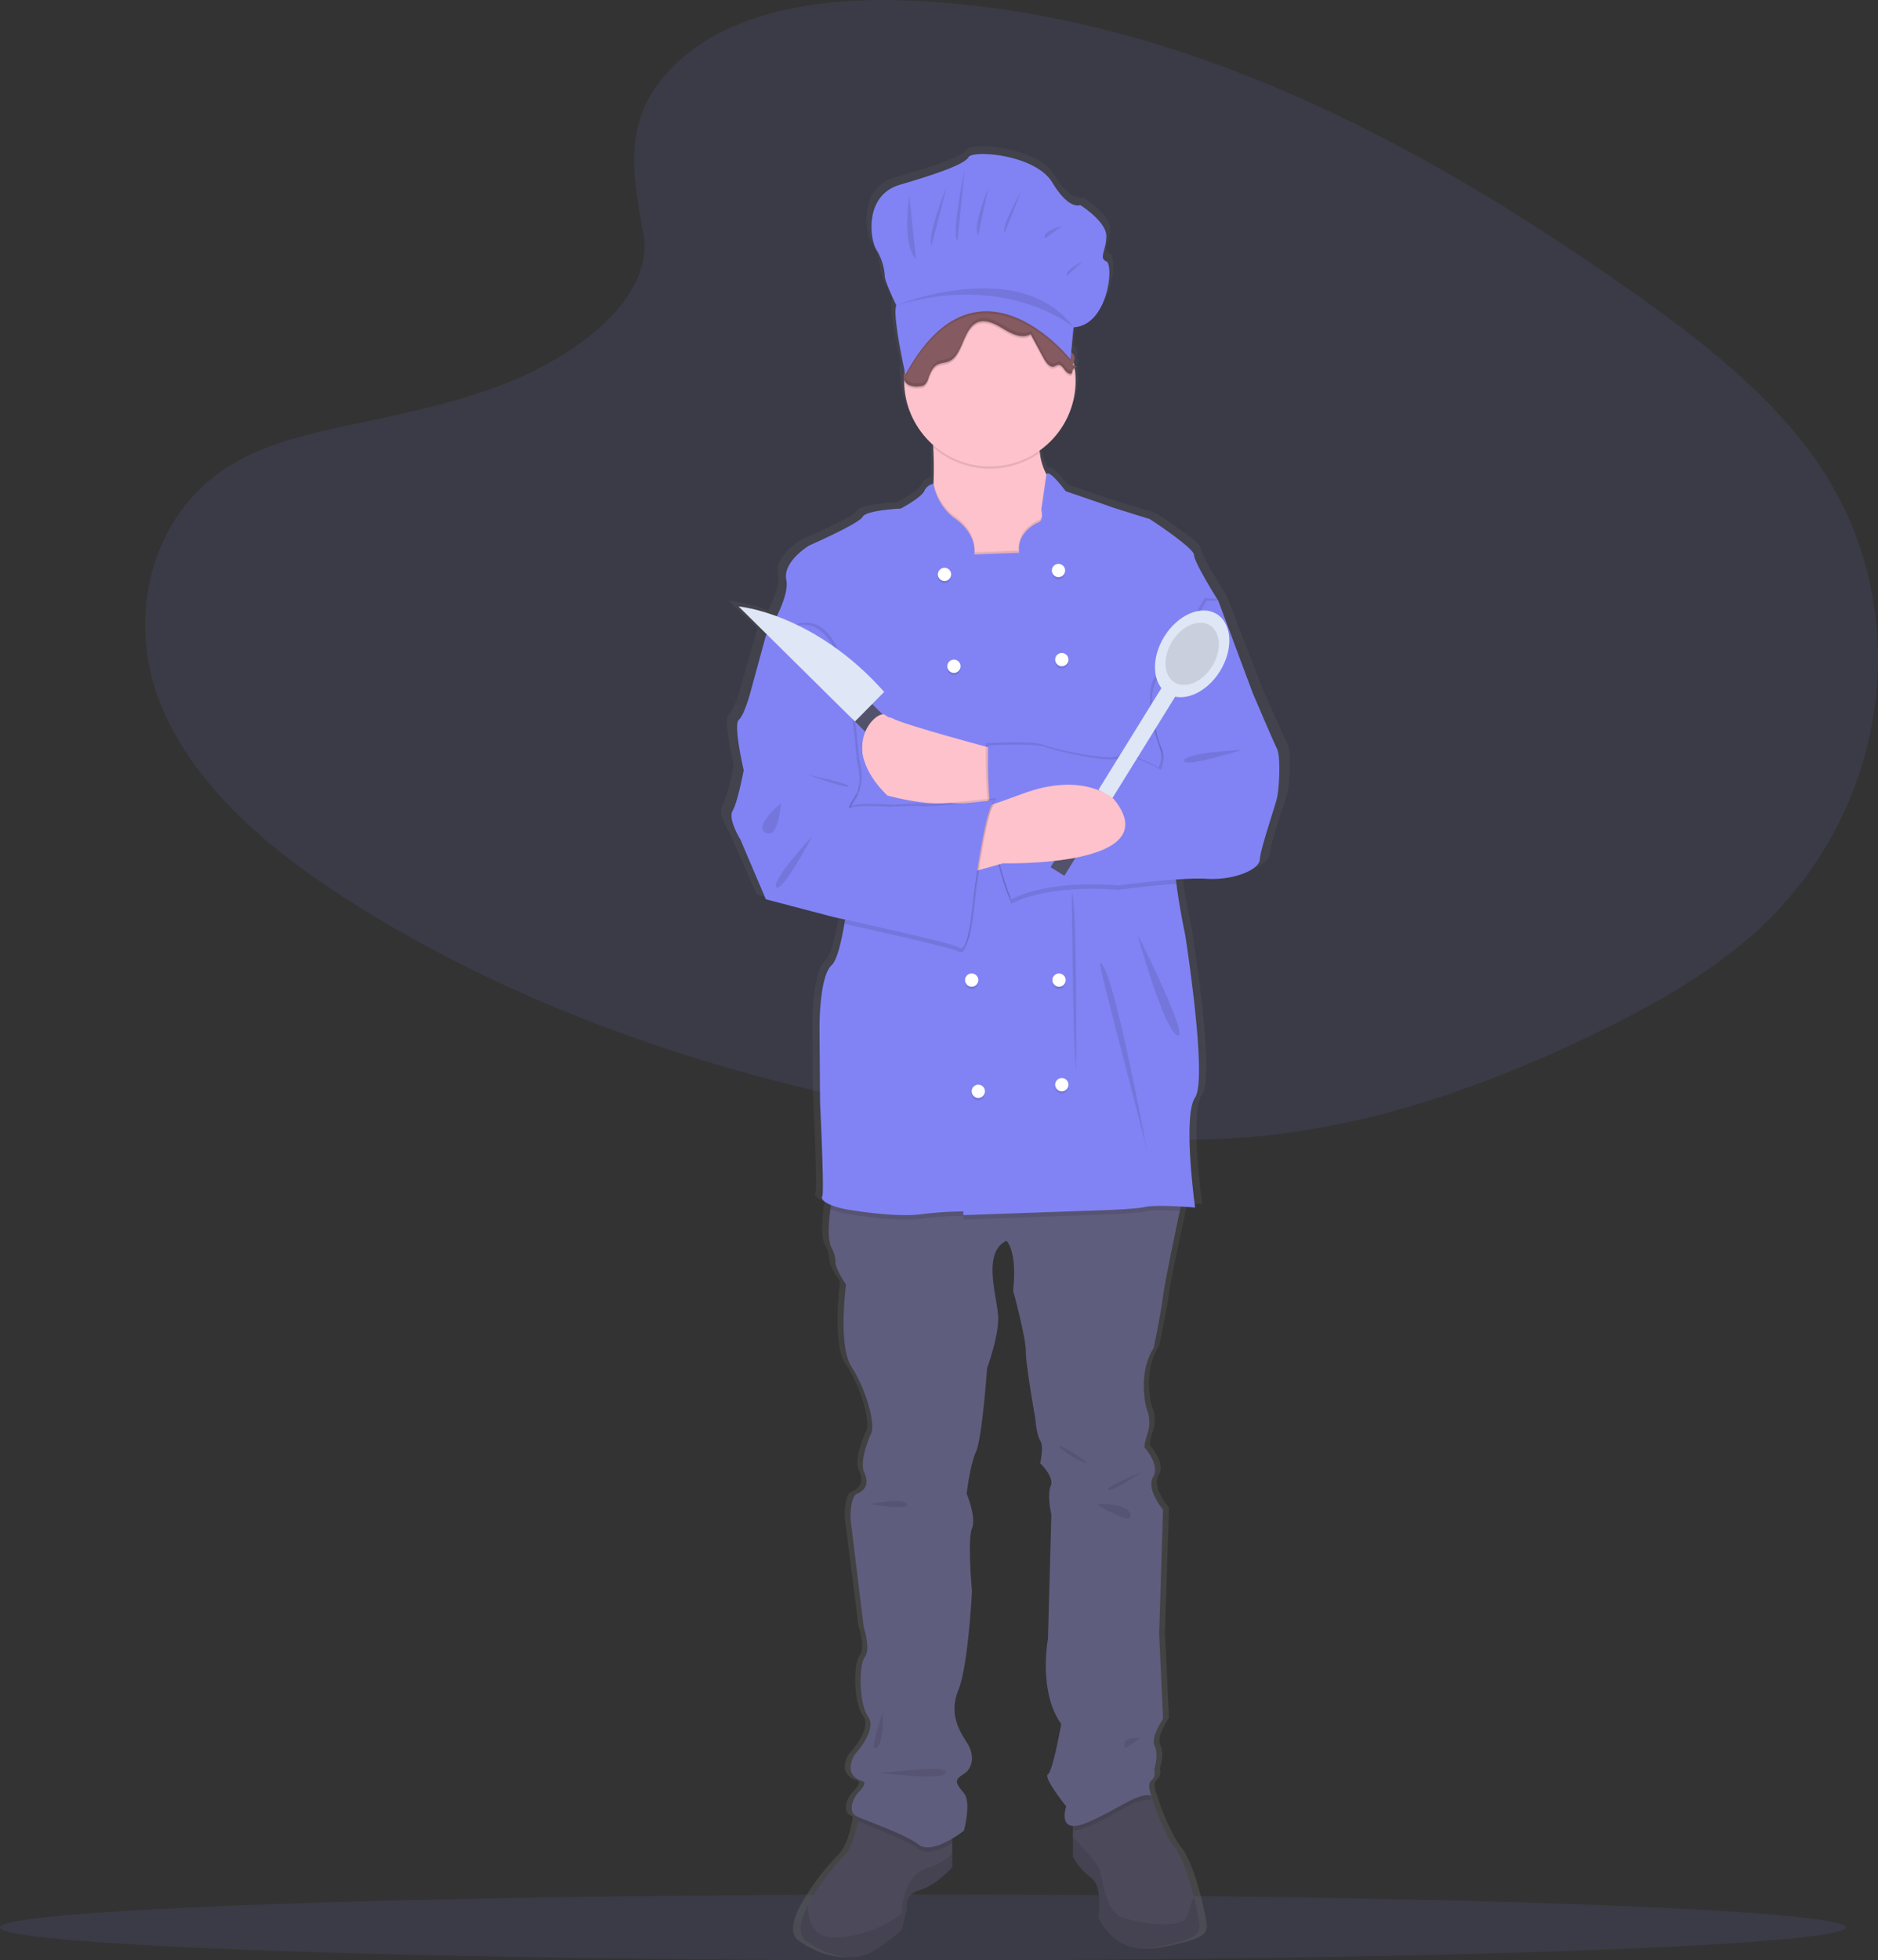 <?xml version="1.0" encoding="UTF-8" standalone="no"?>
<svg
   xmlns:dc="http://purl.org/dc/elements/1.1/"
   xmlns:cc="http://creativecommons.org/ns#"
   xmlns:rdf="http://www.w3.org/1999/02/22-rdf-syntax-ns#"
   xmlns:svg="http://www.w3.org/2000/svg"
   xmlns="http://www.w3.org/2000/svg"
   xmlns:sodipodi="http://sodipodi.sourceforge.net/DTD/sodipodi-0.dtd"
   xmlns:inkscape="http://www.inkscape.org/namespaces/inkscape"
   data-name="Layer 1"
   width="659.336"
   height="687.942"
   viewBox="0 0 659.336 687.942"
   version="1.1"
   id="svg195"
   sodipodi:docname="undraw_chef.svg"
   inkscape:version="0.92.4 (5da689c313, 2019-01-14)">
  <rect x="0" y="0" width="659.336" height="687.942" fill="#333333" stroke="none"/>
  <sodipodi:namedview
     pagecolor="#ffffff"
     bordercolor="#666666"
     borderopacity="1"
     objecttolerance="10"
     gridtolerance="10"
     guidetolerance="10"
     inkscape:pageopacity="0"
     inkscape:pageshadow="2"
     inkscape:window-width="1920"
     inkscape:window-height="1016"
     id="namedview197"
     showgrid="false"
     inkscape:zoom="0.34068195"
     inkscape:cx="409.81113"
     inkscape:cy="341.57809"
     inkscape:window-x="1920"
     inkscape:window-y="27"
     inkscape:window-maximized="1"
     inkscape:current-layer="svg195" />
  <defs
     id="defs9">
    <linearGradient
       id="ef5d85de-35d2-4357-9719-f86a6844cb01-358"
       x1="507.947"
       y1="790.481"
       x2="507.947"
       y2="154.92"
       gradientUnits="userSpaceOnUse"
       gradientTransform="translate(-154.965,-103.636)">
      <stop
         offset="0"
         stop-color="gray"
         stop-opacity="0.25"
         id="stop2" />
      <stop
         offset="0.535"
         stop-color="gray"
         stop-opacity="0.12"
         id="stop4" />
      <stop
         offset="1"
         stop-color="gray"
         stop-opacity="0.1"
         id="stop6" />
    </linearGradient>
  </defs>
  <title
     id="title11">Chef</title>
  <ellipse
     cx="324"
     cy="676.395"
     rx="324"
     ry="11.547"
     id="ellipse13"
     style="opacity:0.1;fill:#8183f4" />
  <path
     d="M 238.822,20.964 C 259.463,2.57 291.863,-1.179 321.355,0.287 413.989,4.889 497.609,49.611 569.939,100.196 c 26.185,18.313 51.965,38.048 68.962,63.266 34.6,51.336 24.337,122.453 -23.776,164.745 -16.369,14.389 -36.213,25.419 -56.585,35.198 -36.222,17.386 -75.305,31.343 -116.416,35.316 -29.317,2.833 -58.995,0.53 -88.14,-3.423 C 272.555,384.254 192.625,359.834 125.633,318.054 96.25,299.73 68.555,276.948 56.444,247.304 c -12.111,-29.644 -4.36,-67.21 25.643,-84.756 12.409,-7.257 27.245,-10.535 41.77,-13.612 21.38,-4.53 43.104,-8.996 62.398,-18.205 19.928,-9.512 43.526,-27.907 39.58,-48.962 -4.234,-22.591 -7.631,-42.431 12.987,-60.804 z"
     id="path15"
     inkscape:connector-curvature="0"
     style="opacity:0.1;fill:#8183f4" />
  <path
     d="m 451.939,260.894 c -1.411,-2.731 -8.869,-19.702 -8.869,-19.702 l -12.497,-32.382 c 0,0 -8.869,-13.655 -8.869,-16.191 0,-2.536 -16.125,-12.68 -16.125,-12.68 0,0 -13.102,-3.901 -14.11,-4.292 -1.008,-0.39 -16.528,-5.524 -16.528,-5.524 0,0 -6.112,-8.037 -6.982,-5.938 l -7.6e-4,0.005 c -0.032,-0.053 -0.064,-0.099 -0.096,-0.154 a 20.75,20.75 0 0 1 -2.33,-7.514 c -0.033,-0.234 -0.062,-0.48 -0.091,-0.724 a 29.911,29.911 0 0 0 13.128,-24.628 29.511,29.511 0 0 0 -0.258,-3.828 2.684,2.684 0 0 1 0.347,-0.183 c 0.251,-0.109 0.187,-0.198 0.003,-0.29 0.063,-0.033 0.126,-0.068 0.19,-0.095 0.334,-0.145 0.111,-0.255 -0.212,-0.385 l 0.019,-0.01 c 0.455,-0.198 -0.12,-0.328 -0.582,-0.537 -0.025,-0.135 -0.048,-0.27 -0.075,-0.405 a 2.723,2.723 0 0 0 0.185,-0.804 c 0.041,0.02 0.078,0.042 0.122,0.061 a 3.414,3.414 0 0 0 -0.008,-1.526 2.684,2.684 0 0 1 -0.105,0.3 2.547,2.547 0 0 0 -1.173,-2.309 c -0.023,-0.02 -0.049,-0.042 -0.072,-0.062 l 0.855,-8.751 c 12.605,-0.596 14.816,-22.04 11.941,-23.231 -2.875,-1.191 0,-3.773 0,-8.935 0,-5.163 -9.509,-10.921 -9.509,-10.921 0,0 -3.98,1.986 -10.172,-7.942 -6.192,-9.928 -28.968,-11.516 -30.516,-8.935 -1.548,2.581 -11.72,5.957 -24.988,9.729 -13.268,3.773 -10.836,19.459 -8.624,22.834 a 19.266,19.266 0 0 1 3.096,9.332 c 0,1.986 4.202,10.325 4.202,10.325 -1.325,2.89 2.047,18.721 3.046,23.22 -0.016,0.138 -0.032,0.276 -0.046,0.415 -0.008,0.014 -0.02,0.025 -0.028,0.039 a 2.119,2.119 0 0 0 -0.129,0.226 2.589,2.589 0 0 0 -0.204,1.492 3.117,3.117 0 0 0 0.224,1.631 29.758,29.758 0 0 0 10.552,22.202 c 0.016,0.271 0.031,0.543 0.046,0.822 0.186,3.675 0.29,8.021 0.097,12.18 -0.01,0.213 -0.026,0.421 -0.037,0.633 a 4.759,4.759 0 0 0 -3.373,2.66 c -1.25,2.403 -8.506,6.11 -8.506,6.11 0,0 -12.699,0.585 -13.908,2.926 -1.209,2.341 -19.552,10.144 -19.552,10.144 0,0 -9.675,5.657 -8.264,12.094 0.737,3.364 -1.332,8.589 -3.477,12.815 a 60.857,60.857 0 0 0 -13.915,-3.47 l 10.276,9.831 c -0.215,0.336 -0.342,0.526 -0.342,0.526 l -5.845,20.678 c 0,0 -2.016,7.218 -4.031,8.973 -2.016,1.756 1.814,17.752 1.814,17.752 0,0 -2.217,11.314 -4.031,14.24 -1.814,2.926 2.822,10.144 2.822,10.144 l 9.272,21.068 24.591,6.242 c 0,0 1.639,0.347 4.287,0.914 q -0.125,0.755 -0.255,1.505 c -1.185,6.711 -2.741,12.883 -4.636,14.552 -4.636,4.097 -4.434,22.433 -4.434,22.433 l 0.202,25.945 c 0,0 1.613,31.992 0.806,33.162 -0.509,0.739 0.512,1.944 3.207,3.026 -0.077,0.482 -0.153,0.97 -0.224,1.468 -0.758,5.306 -1.096,11.361 0.645,14.037 a 10.665,10.665 0 0 1 1.209,4.682 c 0,2.536 3.83,7.803 3.83,7.803 0,0 -3.023,21.653 2.016,29.066 5.039,7.413 9.272,20.873 6.853,23.994 0,0 -4.233,9.168 -2.217,13.265 2.016,4.096 0,6.437 -2.62,7.413 -2.62,0.975 -2.395,8.973 -2.395,8.973 l 4.813,38.039 c 0,0 2.62,7.803 0.403,10.534 -2.217,2.731 -2.217,16.386 1.209,21.068 3.427,4.682 -4.838,13.265 -4.838,13.265 0,0 -5.039,7.218 3.023,9.559 0,0 1.613,0.39 -1.411,3.511 -3.024,3.121 -3.628,7.023 -1.613,8.388 a 9.225,9.225 0 0 0 1.307,0.649 c -0.075,0.462 -0.156,0.941 -0.251,1.45 -0.774,4.073 -2.233,9.379 -4.886,11.946 a 85.16,85.16 0 0 0 -13.198,17.588 c -2.765,5.244 -3.975,10.152 -0.911,12.453 7.256,5.462 16.528,7.218 21.971,5.072 5.442,-2.146 13.102,-8.778 13.102,-8.778 l 1.814,-7.608 c 0,0 -1.209,-4.682 4.838,-6.437 6.047,-1.756 11.691,-7.998 11.691,-7.998 v -10.112 a 42.853,42.853 0 0 0 4.233,-2.762 c 0,0 2.822,-9.949 0,-13.265 -2.822,-3.316 -3.83,-4.487 -0.202,-6.632 3.628,-2.146 4.12,-6.827 1.459,-10.924 -2.669,-4.097 -6.902,-10.144 -3.273,-18.727 3.628,-8.583 4.959,-34.918 4.959,-34.918 0,0 -1.693,-17.947 0,-22.043 1.693,-4.096 -1.935,-12.29 -1.935,-12.29 0,0 1.209,-10.144 3.427,-14.825 2.217,-4.682 4.031,-29.456 4.031,-29.456 0,0 4.031,-10.534 4.031,-17.361 0,-6.827 -6.249,-23.214 3.023,-27.505 0,0 4.031,3.511 2.419,17.556 0,0 4.636,16.386 4.636,21.458 0,5.072 3.427,23.409 3.427,23.409 0,0 0.403,5.852 1.814,7.998 1.411,2.146 0,7.998 0,7.998 0,0 5.241,4.877 3.83,7.998 -1.411,3.121 0.242,10.159 0.242,10.159 l -1.25,43.68 c 0,0 -3.628,18.727 4.838,30.041 0,0 -3.023,16.581 -4.838,17.752 -1.814,1.17 6.652,11.314 6.652,11.314 0,0 -2.346,6.571 2.419,6.894 v 10.858 a 23.198,23.198 0 0 0 6.652,7.413 c 4.434,3.121 2.62,13.85 2.62,13.85 0,0 5.644,13.655 20.56,10.729 14.916,-2.926 16.931,-4.292 16.125,-9.168 -0.29,-1.779 -0.935,-4.955 -1.862,-8.56 -1.604,-6.266 -4.064,-13.827 -7.006,-17.556 -4.636,-5.876 -8.466,-18.165 -8.466,-18.165 0,0 -1.814,-4.097 0,-5.462 1.814,-1.365 1.008,-3.901 1.008,-3.901 0,0 1.766,-5.072 0.177,-8.193 -1.588,-3.121 3.048,-9.559 3.048,-9.559 l -1.411,-30.041 1.411,-43.696 c 0,0 -6.249,-7.218 -3.628,-11.509 2.62,-4.292 -3.023,-10.339 -3.023,-10.339 0,0 -0.605,-0.195 1.008,-5.072 a 12.156,12.156 0 0 0 -0.403,-8.778 c 0,0 -3.427,-12.094 2.62,-21.263 0,0 2.62,-12.094 3.427,-18.337 0.556,-4.338 4.039,-20.545 6.112,-30.026 q 0.176,-0.804 0.337,-1.539 c 2.985,0.163 5.242,0.353 5.242,0.353 0,0 -4.636,-32.187 0,-38.819 4.636,-6.632 -3.628,-57.351 -3.628,-57.351 0,0 -1.975,-8.864 -3.193,-17.908 -0.07,-0.515 -0.133,-1.03 -0.197,-1.545 a 97.708,97.708 0 0 1 11.251,-0.25 c 9.675,0.585 19.149,-3.121 19.35,-6.828 0.202,-3.706 5.442,-18.337 6.249,-21.653 0.806,-3.316 1.411,-14.631 2e-5,-17.362 z"
     id="path19"
     inkscape:connector-curvature="0"
     style="fill:url(#ef5d85de-35d2-4357-9719-f86a6844cb01-358)" />
  <path
     d="m 334.326,637.21 v 18.063 c 0,0 -5.438,6.215 -11.265,7.963 -5.827,1.748 -4.661,6.409 -4.661,6.409 l -1.748,7.575 c 0,0 -7.38,6.604 -12.624,8.74 -5.244,2.136 -14.178,0.388 -21.17,-5.05 -2.952,-2.292 -1.787,-7.178 0.878,-12.399 a 84.568,84.568 0 0 1 12.718,-17.511 c 2.556,-2.556 3.962,-7.839 4.708,-11.894 0.552,-3.038 0.73,-5.392 0.73,-5.392 z"
     id="path21"
     inkscape:connector-curvature="0"
     style="fill:#4c495a" />
  <path
     d="m 334.326,650.689 v 4.584 c 0,0 -5.438,6.215 -11.265,7.963 -5.827,1.748 -4.661,6.409 -4.661,6.409 l -1.748,7.575 c 0,0 -7.38,6.604 -12.624,8.74 -5.244,2.136 -14.178,0.388 -21.17,-5.05 -2.952,-2.292 -1.787,-7.178 0.878,-12.399 -0.124,5.485 1.499,11.646 9.416,11.428 a 40.104,40.104 0 0 0 23.501,-8.546 c 0,0 -0.194,-12.819 8.74,-15.732 a 27.213,27.213 0 0 0 8.934,-4.972 z"
     id="path23"
     inkscape:connector-curvature="0"
     style="opacity:0.1" />
  <path
     d="m 405.411,683.435 c -14.372,2.913 -19.811,-10.682 -19.811,-10.682 0,0 1.748,-10.682 -2.525,-13.79 a 22.92,22.92 0 0 1 -6.409,-7.38 v -17.868 l 17.48,-12.43 9.462,8.375 0.637,0.559 c 0,0 3.69,12.236 8.157,18.086 2.836,3.714 5.205,11.242 6.751,17.48 0.894,3.589 1.515,6.751 1.795,8.522 0.777,4.856 -1.165,6.215 -15.538,9.128 z"
     id="path25"
     inkscape:connector-curvature="0"
     style="fill:#4c495a" />
  <path
     d="m 405.411,683.435 c -14.372,2.913 -19.811,-10.682 -19.811,-10.682 0,0 1.748,-10.682 -2.525,-13.79 a 22.92,22.92 0 0 1 -6.409,-7.38 v -6.922 c 2.774,2.929 8.002,8.6 9.128,11.001 1.554,3.302 1.748,15.343 8.934,17.48 7.186,2.136 21.17,4.079 22.335,-1.36 a 30.3,30.3 0 0 1 2.09,-5.998 c 0.894,3.589 1.515,6.751 1.795,8.522 0.777,4.856 -1.165,6.215 -15.538,9.128 z"
     id="path27"
     inkscape:connector-curvature="0"
     style="opacity:0.1" />
  <path
     d="m 301.891,633.714 32.435,3.496 v 9.548 c -3.659,2.167 -8.903,4.467 -11.848,2.105 -4.351,-3.48 -17.286,-7.901 -21.318,-9.758 0.552,-3.038 0.73,-5.392 0.73,-5.392 z"
     id="path29"
     inkscape:connector-curvature="0"
     style="opacity:0.1" />
  <path
     d="m 404.245,631.772 c -4.467,-1.554 -12.43,5.244 -22.918,9.517 a 10.917,10.917 0 0 1 -4.661,1.041 v -8.616 l 17.48,-12.43 9.462,8.375 a 11.814,11.814 0 0 0 0.637,2.113 z"
     id="path31"
     inkscape:connector-curvature="0"
     style="opacity:0.1" />
  <path
     d="m 415.704,417.934 c 0,0 -0.614,2.859 -1.492,7.007 -1.997,9.439 -5.353,25.575 -5.889,29.895 -0.777,6.215 -3.302,18.257 -3.302,18.257 -5.827,9.128 -2.525,21.17 -2.525,21.17 a 12.468,12.468 0 0 1 0.388,8.74 c -1.554,4.856 -0.971,5.05 -0.971,5.05 0,0 5.438,6.021 2.913,10.294 -2.525,4.273 3.496,11.459 3.496,11.459 l -1.36,43.506 1.36,29.91 c 0,0 -4.467,6.409 -2.937,9.517 1.53,3.108 -0.171,8.157 -0.171,8.157 0,0 0.777,2.525 -0.971,3.884 -1.748,1.36 0,5.438 0,5.438 -4.467,-1.554 -12.43,5.244 -22.918,9.517 -10.488,4.273 -6.992,-5.827 -6.992,-5.827 0,0 -8.157,-10.1 -6.409,-11.265 1.748,-1.165 4.661,-17.674 4.661,-17.674 -8.157,-11.265 -4.661,-29.91 -4.661,-29.91 l 1.204,-43.49 c 0,0 -1.593,-7.007 -0.233,-10.115 1.36,-3.108 -3.69,-7.963 -3.69,-7.963 0,0 1.36,-5.827 0,-7.963 -1.36,-2.136 -1.748,-7.963 -1.748,-7.963 0,0 -3.302,-18.257 -3.302,-23.307 0,-5.05 -4.467,-21.364 -4.467,-21.364 1.554,-13.984 -2.331,-17.48 -2.331,-17.48 -8.934,4.273 -2.913,20.587 -2.913,27.385 0,6.798 -3.884,17.286 -3.884,17.286 0,0 -1.748,24.666 -3.884,29.327 -2.136,4.661 -3.302,14.761 -3.302,14.761 0,0 3.496,8.157 1.865,12.236 -1.631,4.079 0,21.947 0,21.947 0,0 -1.282,26.22 -4.778,34.766 -3.496,8.546 0.583,14.567 3.154,18.645 2.564,4.079 2.09,8.74 -1.406,10.876 -3.496,2.136 -2.525,3.302 0.194,6.604 2.719,3.302 0,13.207 0,13.207 0,0 -11.071,8.74 -15.926,4.856 -4.856,-3.884 -20.393,-8.934 -22.335,-10.294 -1.942,-1.36 -1.36,-5.244 1.554,-8.352 2.913,-3.108 1.36,-3.496 1.36,-3.496 -7.769,-2.331 -2.913,-9.517 -2.913,-9.517 0,0 7.963,-8.546 4.661,-13.207 -3.302,-4.661 -3.302,-18.257 -1.165,-20.976 2.136,-2.719 -0.388,-10.488 -0.388,-10.488 l -4.638,-37.873 c 0,0 -0.218,-7.963 2.307,-8.934 2.525,-0.971 4.467,-3.302 2.525,-7.38 -1.942,-4.079 2.136,-13.207 2.136,-13.207 2.331,-3.108 -1.748,-16.509 -6.604,-23.889 -4.856,-7.38 -1.942,-28.939 -1.942,-28.939 0,0 -3.69,-5.244 -3.69,-7.769 a 10.883,10.883 0 0 0 -1.165,-4.661 c -1.678,-2.665 -1.352,-8.693 -0.622,-13.976 0.707,-5.112 1.787,-9.525 1.787,-9.525 z"
     id="path33"
     inkscape:connector-curvature="0"
     style="fill:#5f5d7e" />
  <path
     d="m 377.637,197.881 -38.262,8.934 c 0,0 -18.839,-15.926 -14.178,-24.472 1.6,-2.937 2.307,-7.948 2.548,-13.246 0.186,-4.141 0.085,-8.468 -0.093,-12.127 -0.272,-5.291 -0.707,-9.198 -0.707,-9.198 0,0 39.233,-22.141 37.873,0 a 56.554,56.554 0 0 0 0.256,11.063 21.15,21.15 0 0 0 2.245,7.481 c 2.098,3.737 4.685,3.791 4.685,3.791 z"
     id="path35"
     inkscape:connector-curvature="0"
     style="fill:#fdc2cc" />
  <path
     d="m 365.075,158.835 a 30.092,30.092 0 0 1 -37.423,-1.865 c -0.272,-5.291 -0.707,-9.198 -0.707,-9.198 0,0 39.233,-22.141 37.873,0 a 56.554,56.554 0 0 0 0.256,11.063 z"
     id="path37"
     inkscape:connector-curvature="0"
     style="opacity:0.1" />
  <circle
     cx="347.533"
     cy="133.594"
     id="circle39"
     style="fill:#fdc2cc"
     r="30.104" />
  <path
     d="m 377.637,197.881 -38.262,8.934 c 0,0 -18.839,-15.926 -14.178,-24.472 1.6,-2.937 2.307,-7.948 2.548,-13.246 a 19.519,19.519 0 0 0 6.969,11.692 c 8.74,5.827 7.38,13.013 7.38,13.013 l 15.732,-0.583 c -0.971,-6.409 4.856,-9.905 6.798,-10.682 1.942,-0.777 0.971,-4.273 0.971,-4.273 l 1.725,-11.949 c 2.098,3.737 4.685,3.791 4.685,3.791 z"
     id="path41"
     inkscape:connector-curvature="0"
     style="opacity:0.1" />
  <path
     d="m 415.704,417.934 c 0,0 -0.614,2.859 -1.492,7.007 -4.226,-0.225 -9.812,-0.388 -12.298,0.179 -4.273,0.971 -21.364,1.36 -21.364,1.36 l -42.34,1.499 v -1.305 a 124.839,124.839 0 0 0 -14.567,0.971 c -7.186,0.971 -18.451,-0.388 -25.637,-1.554 a 27.605,27.605 0 0 1 -6.448,-1.74 c 0.707,-5.112 1.787,-9.525 1.787,-9.525 z"
     id="path43"
     inkscape:connector-curvature="0"
     style="opacity:0.1" />
  <path
     d="m 412.403,294.603 c -0.614,3.628 -0.163,9.641 0.614,15.577 1.173,9.004 3.076,17.83 3.076,17.83 0,0 7.963,50.498 3.496,57.101 -4.467,6.604 0,38.65 0,38.65 0,0 -13.401,-1.165 -17.674,-0.194 -4.273,0.971 -21.364,1.36 -21.364,1.36 l -42.34,1.499 v -1.305 a 124.839,124.839 0 0 0 -14.567,0.971 c -7.186,0.971 -18.451,-0.388 -25.637,-1.554 -7.186,-1.165 -10.1,-3.496 -9.323,-4.661 0.777,-1.165 -0.777,-33.018 -0.777,-33.018 l -0.194,-25.831 c 0,0 -0.194,-18.257 4.273,-22.335 1.826,-1.663 3.325,-7.808 4.467,-14.489 1.639,-9.672 2.525,-20.471 2.525,-20.471 l -29.522,-79.048 -0.583,-1.554 c 0,0 8.546,-13.207 7.186,-19.616 -1.36,-6.409 7.963,-12.042 7.963,-12.042 0,0 17.674,-7.769 18.839,-10.1 1.165,-2.331 13.401,-2.913 13.401,-2.913 0,0 6.992,-3.69 8.196,-6.083 a 4.594,4.594 0 0 1 3.255,-2.649 19.56,19.56 0 0 0 7,11.84 c 8.74,5.827 7.38,13.013 7.38,13.013 l 15.732,-0.583 c -0.971,-6.409 4.856,-9.905 6.798,-10.682 1.942,-0.777 0.971,-4.273 0.971,-4.273 l 1.818,-12.578 c 0.839,-2.09 6.728,5.912 6.728,5.912 0,0 14.955,5.112 15.926,5.5 0.971,0.388 13.596,4.273 13.596,4.273 0,0 15.538,10.1 15.538,12.624 0,2.525 8.546,16.12 8.546,16.12 0,0 -0.101,0.544 -0.287,1.538 -1.973,10.705 -13.634,73.82 -15.056,82.171 z"
     id="path45"
     inkscape:connector-curvature="0"
     style="fill:#8183f4" />
  <path
     d="m 350.252,263.139 c 0,0 -33.6,-8.934 -36.902,-11.071 -3.302,-2.136 -22.724,10.294 0.971,27.191 0,0 28.974,6.021 36.726,0 7.751,-6.021 -0.795,-16.12 -0.795,-16.12 z"
     id="path47"
     inkscape:connector-curvature="0"
     style="fill:#fdc2cc" />
  <path
     d="m 422.891,209.923 4.079,0.194 12.042,32.241 c 0,0 7.186,16.897 8.546,19.616 1.36,2.719 0.777,13.984 0,17.286 -0.777,3.302 -5.827,17.868 -6.021,21.559 -0.194,3.69 -9.323,7.38 -18.645,6.798 -9.323,-0.583 -31.075,2.331 -31.075,2.331 0,0 -23.231,-2.428 -37.485,4.856 0,0 -9.128,-18.839 -8.157,-53.994 0,0 16.12,-0.971 20.199,0.583 4.079,1.554 23.889,6.021 26.414,3.69 2.525,-2.331 13.984,4.273 13.984,4.273 a 9.843,9.843 0 0 0 0,-8.157 c -1.942,-4.661 -5.244,-19.228 -0.971,-23.889 4.273,-4.661 17.091,-27.385 17.091,-27.385 z"
     id="path49"
     inkscape:connector-curvature="0"
     style="opacity:0.1" />
  <path
     d="m 413.016,310.18 c -9.641,0.653 -20.424,2.098 -20.424,2.098 0,0 -23.229,-2.432 -37.485,4.856 0,0 -9.128,-18.839 -8.157,-53.994 0,0 16.12,-0.971 20.199,0.583 4.079,1.554 23.889,6.021 26.414,3.69 2.525,-2.331 13.984,4.273 13.984,4.273 a 9.843,9.843 0 0 0 0,-8.157 c -1.942,-4.661 -5.244,-19.228 -0.971,-23.889 4.273,-4.661 17.091,-27.385 17.091,-27.385 l 3.791,0.179 c -1.973,10.706 -13.634,73.82 -15.056,82.171 -0.614,3.628 -0.163,9.641 0.614,15.577 z"
     id="path51"
     inkscape:connector-curvature="0"
     style="opacity:0.1" />
  <path
     d="m 423.667,210.7 4.079,0.194 12.042,32.241 c 0,0 7.186,16.897 8.546,19.616 1.36,2.719 0.777,13.984 0,17.286 -0.777,3.302 -5.827,17.868 -6.021,21.559 -0.194,3.69 -9.323,7.38 -18.645,6.798 -9.323,-0.583 -31.075,2.331 -31.075,2.331 0,0 -23.231,-2.428 -37.485,4.856 0,0 -9.128,-18.839 -8.157,-53.994 0,0 16.12,-0.971 20.199,0.583 4.079,1.554 23.889,6.021 26.414,3.69 2.525,-2.331 13.984,4.273 13.984,4.273 a 9.843,9.843 0 0 0 0,-8.157 c -1.942,-4.661 -5.244,-19.228 -0.971,-23.889 4.273,-4.661 17.092,-27.385 17.092,-27.385 z"
     id="path53"
     inkscape:connector-curvature="0"
     style="fill:#8183f4" />
  <rect
     x="-479.497"
     y="-38.361"
     width="5.7"
     height="51.3"
     transform="rotate(-148.235)"
     id="rect55"
     style="fill:#dfe6f5" />
  <ellipse
     cx="25.252"
     cy="476.647"
     rx="16.416"
     ry="11.514"
     transform="rotate(-58.235)"
     id="ellipse57"
     style="fill:#dfe6f5" />
  <ellipse
     cx="25.252"
     cy="476.647"
     rx="11.783"
     ry="8.265"
     transform="rotate(-58.235)"
     id="ellipse59"
     style="opacity:0.1" />
  <rect
     x="-479.497"
     y="-64.581"
     width="5.7"
     height="31.92"
     transform="rotate(-148.235)"
     id="rect61"
     style="fill:#53526b" />
  <path
     d="m 340.346,306.257 11.848,-3.302 c 0,0 58.461,1.554 38.844,-22.53 0,0 -10.294,-9.905 -31.852,-1.942 -21.559,7.963 -27.579,8.934 -27.579,8.934 z"
     id="path63"
     inkscape:connector-curvature="0"
     style="fill:#fdc2cc" />
  <circle
     cx="331.606"
     cy="202.348"
     id="circle65"
     style="opacity:0.1"
     r="2.331" />
  <circle
     cx="371.616"
     cy="200.989"
     id="circle67"
     style="opacity:0.1"
     r="2.331" />
  <circle
     cx="331.606"
     cy="201.571"
     id="circle69"
     style="fill:#ffffff"
     r="2.331" />
  <circle
     cx="334.908"
     cy="234.589"
     id="circle71"
     style="opacity:0.1"
     r="2.331" />
  <circle
     cx="372.781"
     cy="232.258"
     id="circle73"
     style="opacity:0.1"
     r="2.331" />
  <circle
     cx="334.908"
     cy="233.812"
     id="circle75"
     style="fill:#ffffff"
     r="2.331" />
  <circle
     cx="371.81"
     cy="344.726"
     id="circle77"
     style="opacity:0.1"
     r="2.331" />
  <circle
     cx="341.137"
     cy="344.726"
     id="circle79"
     style="opacity:0.1"
     r="2.331" />
  <circle
     cx="371.81"
     cy="343.949"
     id="circle81"
     style="fill:#ffffff"
     r="2.331" />
  <circle
     cx="343.467"
     cy="383.751"
     id="circle83"
     style="opacity:0.1"
     r="2.331" />
  <circle
     cx="372.781"
     cy="381.42"
     id="circle85"
     style="opacity:0.1"
     r="2.331" />
  <circle
     cx="343.467"
     cy="382.974"
     id="circle87"
     style="fill:#ffffff"
     r="2.331" />
  <circle
     cx="341.137"
     cy="343.949"
     id="circle89"
     style="fill:#ffffff"
     r="2.331" />
  <circle
     cx="372.781"
     cy="380.643"
     id="circle91"
     style="fill:#ffffff"
     r="2.331" />
  <circle
     cx="371.616"
     cy="200.212"
     id="circle93"
     style="fill:#ffffff"
     r="2.331" />
  <circle
     cx="372.781"
     cy="231.481"
     id="circle95"
     style="fill:#ffffff"
     r="2.331" />
  <path
     d="m 376.277,313.249 c 0,0 0.388,53.217 1.554,62.734 0,0 0.423,-60.225 -1.554,-62.734 z"
     id="path97"
     inkscape:connector-curvature="0"
     style="opacity:0.1" />
  <path
     d="m 386.183,337.915 c -0.801,0 15.926,62.345 16.703,66.812 0.777,4.467 -12.042,-66.812 -16.703,-66.812 z"
     id="path99"
     inkscape:connector-curvature="0"
     style="opacity:0.1" />
  <path
     d="m 399.39,327.815 c 0,0.583 9.323,33.795 13.984,35.543 4.661,1.748 -13.984,-35.543 -13.984,-35.543 z"
     id="path101"
     inkscape:connector-curvature="0"
     style="opacity:0.1" />
  <path
     d="m 436.098,263.139 c 0,0 -19.811,0.883 -20.393,3.743 -0.583,2.86 20.393,-3.743 20.393,-3.743 z"
     id="path103"
     inkscape:connector-curvature="0"
     style="opacity:0.1" />
  <path
     d="m 401.138,516.404 c 0,0 -14.178,6.021 -12.042,6.409 2.136,0.388 12.042,-6.409 12.042,-6.409 z"
     id="path105"
     inkscape:connector-curvature="0"
     style="opacity:0.1" />
  <path
     d="m 371.81,507.47 c -0.552,-1.242 9.517,5.05 9.517,5.827 0,0.777 -8.74,-4.079 -9.517,-5.827 z"
     id="path107"
     inkscape:connector-curvature="0"
     style="opacity:0.1" />
  <path
     d="m 385.017,527.863 c 0,0 11.071,-0.559 11.848,3.702 0.777,4.261 -11.848,-3.702 -11.848,-3.702 z"
     id="path109"
     inkscape:connector-curvature="0"
     style="opacity:0.1" />
  <path
     d="m 305.387,527.839 c 0,0 12.042,-2.355 13.013,0 0.971,2.355 -13.013,0 -13.013,0 z"
     id="path111"
     inkscape:connector-curvature="0"
     style="opacity:0.1" />
  <path
     d="m 309.854,601.085 c 0,0 0.79,9.905 -2.13,12.236 -2.92,2.331 2.13,-12.236 2.13,-12.236 z"
     id="path113"
     inkscape:connector-curvature="0"
     style="opacity:0.1" />
  <path
     d="m 308.383,622.061 c 3.801,0.388 23.806,-3.108 23.612,0 -0.194,3.108 -23.612,0 -23.612,0 z"
     id="path115"
     inkscape:connector-curvature="0"
     style="opacity:0.1" />
  <path
     d="m 400.167,610.019 c 0,0 -6.823,-1.049 -5.159,3.554 z"
     id="path117"
     inkscape:connector-curvature="0"
     style="opacity:0.1" />
  <path
     d="m 273.34,222.353 h -3.69 l -5.632,20.587 c 0,0 -1.942,7.186 -3.884,8.934 -1.942,1.748 1.748,17.674 1.748,17.674 0,0 -2.136,11.265 -3.884,14.178 -1.748,2.913 2.719,10.1 2.719,10.1 l 8.934,20.976 23.695,6.215 c 0,0 41.758,9.128 43.7,10.488 1.942,1.36 3.69,-0.583 5.05,-13.207 1.36,-12.624 5.05,-37.096 7.963,-38.262 0,0 -23.307,2.525 -25.249,2.136 -1.942,-0.388 -11.265,0.194 -11.265,0.194 0,0 -12.236,-0.777 -14.178,0.388 -1.942,1.165 2.525,-5.641 2.525,-5.641 a 18.731,18.731 0 0 0 0,-9.508 c -1.36,-5.244 -2.136,-64.676 -28.551,-45.254 z"
     id="path119"
     inkscape:connector-curvature="0"
     style="opacity:0.1" />
  <path
     d="m 349.281,282.367 c -2.913,1.165 -6.604,25.637 -7.963,38.262 -1.36,12.624 -3.108,14.567 -5.05,13.207 -1.577,-1.103 -29.413,-7.334 -39.815,-9.633 1.639,-9.672 2.525,-20.471 2.525,-20.471 L 269.456,224.684 h 3.108 c 26.414,-19.422 27.191,40.01 28.551,45.254 a 18.736,18.736 0 0 1 0,9.509 c 0,0 -4.467,6.806 -2.525,5.64 1.942,-1.165 14.178,-0.388 14.178,-0.388 0,0 9.323,-0.583 11.265,-0.194 1.942,0.388 25.249,-2.136 25.249,-2.136 z"
     id="path121"
     inkscape:connector-curvature="0"
     style="opacity:0.1" />
  <path
     d="m 272.563,223.13 h -3.69 l -5.632,20.587 c 0,0 -1.942,7.186 -3.884,8.934 -1.942,1.748 1.748,17.674 1.748,17.674 0,0 -2.136,11.265 -3.884,14.178 -1.748,2.913 2.719,10.1 2.719,10.1 l 8.934,20.976 23.695,6.215 c 0,0 41.758,9.128 43.7,10.488 1.942,1.36 3.69,-0.583 5.05,-13.207 1.36,-12.624 5.05,-37.096 7.963,-38.262 0,0 -23.307,2.525 -25.249,2.136 -1.942,-0.388 -11.265,0.194 -11.265,0.194 0,0 -12.236,-0.777 -14.178,0.388 -1.942,1.165 2.525,-5.641 2.525,-5.641 a 18.731,18.731 0 0 0 0,-9.508 c -1.36,-5.244 -2.136,-64.676 -28.551,-45.254 z"
     id="path123"
     inkscape:connector-curvature="0"
     style="fill:#8183f4" />
  <path
     d="m 285.188,293.438 c 0,0 -10.682,20.199 -12.624,17.868 -1.942,-2.331 12.624,-17.868 12.624,-17.868 z"
     id="path125"
     inkscape:connector-curvature="0"
     style="opacity:0.1" />
  <path
     d="m 274.117,281.936 c 0,0 -9.905,8.2 -5.244,10.337 4.661,2.136 5.244,-10.337 5.244,-10.337 z"
     id="path127"
     inkscape:connector-curvature="0"
     style="opacity:0.1" />
  <path
     d="m 283.44,271.879 c 0.777,0.194 14.372,2.894 14.567,4.069 0.194,1.175 -14.567,-4.069 -14.567,-4.069 z"
     id="path129"
     inkscape:connector-curvature="0"
     style="opacity:0.1" />
  <path
     d="m 377.722,129.601 a 2.002,2.002 0 0 0 -1.328,2.082 c -0.792,0.699 -1.903,-0.124 -2.548,-1.018 -0.653,-0.886 -1.391,-1.981 -2.377,-1.857 a 8.534,8.534 0 0 0 -1.36,0.567 c -1.554,0.497 -2.867,-1.328 -3.737,-2.929 q -2.272,-4.207 -4.545,-8.406 c -3.038,1.764 -6.627,-0.086 -9.641,-1.911 -3.014,-1.826 -6.604,-3.682 -9.649,-1.919 -4.467,2.579 -4.63,11.179 -9.261,13.3 -1.492,0.684 -3.224,0.536 -4.607,1.476 -1.367,0.932 -2.105,2.727 -2.719,4.444 a 4.707,4.707 0 0 1 -1.523,2.509 3.345,3.345 0 0 1 -1.569,0.381 6.732,6.732 0 0 1 -4.04,-0.567 3.414,3.414 0 0 1 -1.398,-4.04 2.114,2.114 0 0 1 0.124,-0.225 14.137,14.137 0 0 0 1.336,-1.919 c 0.466,-1.235 -0.202,-2.672 -0.054,-4.009 0.241,-2.284 2.657,-3.488 3.069,-5.733 0.171,-0.878 -0.008,-1.818 0.155,-2.704 a 2.458,2.458 0 0 1 0.093,-0.342 l -1.422,0.979 c 1.593,-1.857 2.393,-4.436 3.558,-6.689 a 20.6,20.6 0 0 1 12.57,-10.232 c 5.065,-1.476 10.418,-1.072 15.53,0.179 a 51.14,51.14 0 0 1 13.821,5.695 13.715,13.715 0 0 1 4.024,3.271 25.192,25.192 0 0 1 2.385,4.405 c 1.507,3.123 5.625,6.013 2.346,6.448 -2.727,0.365 -0.241,2.276 1.189,3.566 a 3.708,3.708 0 0 1 0.823,0.901 3.226,3.226 0 0 1 -0.171,3.115 c -0.552,0.699 1.686,0.839 0.925,1.181 z"
     id="path131"
     inkscape:connector-curvature="0"
     style="opacity:0.1" />
  <path
     d="m 377.722,128.824 a 2.002,2.002 0 0 0 -1.328,2.082 c -0.792,0.699 -1.903,-0.124 -2.548,-1.018 -0.653,-0.886 -1.391,-1.981 -2.377,-1.857 a 8.533,8.533 0 0 0 -1.36,0.567 c -1.554,0.497 -2.867,-1.328 -3.737,-2.929 q -2.272,-4.207 -4.545,-8.406 c -3.038,1.764 -6.627,-0.085 -9.641,-1.911 -3.014,-1.826 -6.604,-3.682 -9.649,-1.919 -4.467,2.579 -4.63,11.179 -9.261,13.3 -1.492,0.684 -3.224,0.536 -4.607,1.476 -1.367,0.932 -2.105,2.727 -2.719,4.444 a 4.707,4.707 0 0 1 -1.523,2.509 3.345,3.345 0 0 1 -1.569,0.381 6.733,6.733 0 0 1 -4.04,-0.567 3.414,3.414 0 0 1 -1.398,-4.04 2.114,2.114 0 0 1 0.124,-0.225 14.137,14.137 0 0 0 1.336,-1.919 c 0.466,-1.235 -0.202,-2.672 -0.054,-4.009 0.241,-2.284 2.657,-3.488 3.069,-5.733 0.171,-0.878 -0.008,-1.818 0.155,-2.704 a 2.458,2.458 0 0 1 0.093,-0.342 l -1.422,0.979 c 1.593,-1.857 2.393,-4.436 3.558,-6.689 a 20.6,20.6 0 0 1 12.57,-10.232 c 5.065,-1.476 10.418,-1.072 15.53,0.179 a 51.14,51.14 0 0 1 13.821,5.695 13.715,13.715 0 0 1 4.024,3.271 25.192,25.192 0 0 1 2.385,4.405 c 1.507,3.123 5.625,6.013 2.346,6.448 -2.727,0.365 -0.241,2.276 1.189,3.566 a 3.708,3.708 0 0 1 0.823,0.901 3.226,3.226 0 0 1 -0.171,3.115 c -0.552,0.699 1.686,0.839 0.925,1.181 z"
     id="path133"
     inkscape:connector-curvature="0"
     style="fill:#865a61" />
  <path
     d="m 376.145,123.626 -0.311,3.271 c 0,0 -32.598,-41.315 -57.956,5.337 0,0 -0.124,-0.567 -0.334,-1.523 a 14.137,14.137 0 0 0 1.336,-1.919 c 0.466,-1.235 -0.202,-2.672 -0.054,-4.009 0.241,-2.284 2.657,-3.488 3.069,-5.733 0.171,-0.878 -0.008,-1.818 0.155,-2.704 a 2.458,2.458 0 0 1 0.093,-0.342 l -1.422,0.979 c 1.593,-1.857 2.393,-4.436 3.558,-6.689 a 20.6,20.6 0 0 1 12.57,-10.232 c 5.065,-1.476 10.418,-1.072 15.53,0.179 a 51.14,51.14 0 0 1 13.821,5.695 13.715,13.715 0 0 1 4.024,3.271 25.192,25.192 0 0 1 2.385,4.405 c 1.507,3.123 5.625,6.013 2.346,6.448 -2.727,0.365 -0.241,2.276 1.189,3.566 z"
     id="path135"
     inkscape:connector-curvature="0"
     style="opacity:0.1" />
  <g
     id="g147"
     style="opacity:0.1"
     transform="translate(-8.5585937e-6)">
    <path
       d="m 531.915,232.036 a 1.574,1.574 0 0 0 -0.37,1.345 c -0.792,0.699 -1.903,-0.124 -2.548,-1.018 -0.653,-0.886 -1.391,-1.981 -2.377,-1.857 a 8.533,8.533 0 0 0 -1.36,0.567 c -1.554,0.497 -2.867,-1.328 -3.737,-2.929 q -2.272,-4.207 -4.545,-8.406 c -3.038,1.764 -6.627,-0.086 -9.641,-1.911 -3.014,-1.826 -6.604,-3.682 -9.649,-1.919 -4.467,2.579 -4.63,11.179 -9.261,13.3 -1.492,0.684 -3.224,0.536 -4.607,1.476 -1.367,0.932 -2.105,2.727 -2.719,4.444 a 4.707,4.707 0 0 1 -1.523,2.509 3.345,3.345 0 0 1 -1.569,0.381 6.733,6.733 0 0 1 -4.04,-0.567 3.634,3.634 0 0 1 -1.514,-2.136 3.493,3.493 0 0 0 1.514,3.689 6.732,6.732 0 0 0 4.04,0.567 3.345,3.345 0 0 0 1.569,-0.381 4.707,4.707 0 0 0 1.523,-2.509 c 0.614,-1.717 1.352,-3.512 2.719,-4.444 1.383,-0.94 3.115,-0.792 4.607,-1.476 4.63,-2.121 4.793,-10.721 9.261,-13.3 3.045,-1.764 6.635,0.093 9.649,1.919 3.014,1.826 6.604,3.675 9.641,1.911 q 2.272,4.195 4.545,8.406 c 0.87,1.6 2.183,3.426 3.737,2.929 a 8.533,8.533 0 0 1 1.36,-0.567 c 0.987,-0.124 1.725,0.971 2.377,1.857 0.645,0.893 1.756,1.717 2.548,1.018 a 2.002,2.002 0 0 1 1.328,-2.082 c 0.606,-0.272 -0.683,-0.417 -0.959,-0.816 z"
       transform="translate(-154.965,-103.636)"
       id="path137"
       inkscape:connector-curvature="0" />
    <path
       d="m 529.374,224.275 a 2.813,2.813 0 0 1 0.734,-0.185 c 1.445,-0.192 1.452,-0.862 0.879,-1.817 a 2.272,2.272 0 0 1 -0.879,0.264 c -1.56,0.209 -1.412,0.924 -0.734,1.739 z"
       transform="translate(-154.965,-103.636)"
       id="path139"
       inkscape:connector-curvature="0" />
    <path
       d="m 532.351,230.782 a 3.51,3.51 0 0 0 -0.008,-1.519 2.241,2.241 0 0 1 -0.394,0.855 c -0.243,0.308 0.056,0.508 0.402,0.664 z"
       transform="translate(-154.965,-103.636)"
       id="path141"
       inkscape:connector-curvature="0" />
    <path
       d="m 474.023,228.544 c -0.017,0.089 -0.035,0.177 -0.045,0.269 a 8.912,8.912 0 0 0 0.152,2.088 7.349,7.349 0 0 0 -0.107,-2.357 z"
       transform="translate(-154.965,-103.636)"
       id="path143"
       inkscape:connector-curvature="0" />
    <path
       d="m 477.177,219.066 a 11.268,11.268 0 0 1 -1.303,1.947 l 1.254,-0.863 a 8.688,8.688 0 0 1 0.05,-1.084 z"
       transform="translate(-154.965,-103.636)"
       id="path145"
       inkscape:connector-curvature="0" />
  </g>
  <path
     d="m 317.877,131.457 c 0,0 -4.688,-20.956 -3.196,-24.316 0,0 -4.048,-8.303 -4.048,-10.28 a 19.631,19.631 0 0 0 -2.983,-9.292 c -2.131,-3.361 -4.475,-18.979 8.31,-22.735 12.785,-3.756 22.586,-7.117 24.078,-9.687 1.492,-2.57 23.438,-0.988 29.405,8.896 5.966,9.885 9.802,7.908 9.802,7.908 0,0 9.162,5.733 9.162,10.873 0,5.14 -2.77,7.71 0,8.896 2.77,1.186 0.639,22.537 -11.506,23.13 l -1.065,11.269 c 0,0 -32.601,-41.318 -57.957,5.338 z"
     id="path149"
     inkscape:connector-curvature="0"
     style="fill:#8183f4" />
  <path
     d="m 319.273,68.918 c 0,0 -2.816,16.509 2.331,22.044 z"
     id="path151"
     inkscape:connector-curvature="0"
     style="opacity:0.1" />
  <path
     d="m 332.48,65.131 c 0,0 -7.186,17.674 -5.438,21.073 z"
     id="path153"
     inkscape:connector-curvature="0"
     style="opacity:0.1" />
  <path
     d="m 338.696,59.498 c 0,0 -4.856,23.015 -2.525,24.86 z"
     id="path155"
     inkscape:connector-curvature="0"
     style="opacity:0.1" />
  <path
     d="m 347.047,65.713 c 0,0 -6.021,14.761 -3.593,16.8 z"
     id="path157"
     inkscape:connector-curvature="0"
     style="opacity:0.1" />
  <path
     d="m 358.409,67.461 c 0,0 -7.089,12.042 -5.632,14.178 z"
     id="path159"
     inkscape:connector-curvature="0"
     style="opacity:0.1" />
  <path
     d="m 372.976,79.212 c 0,0 -7.575,2.039 -6.021,4.467 z"
     id="path161"
     inkscape:connector-curvature="0"
     style="opacity:0.1" />
  <path
     d="m 380.162,91.739 c 0,0 -6.798,3.302 -5.535,5.05 z"
     id="path163"
     inkscape:connector-curvature="0"
     style="opacity:0.1" />
  <path
     d="m 314.681,107.141 c 0,0 43.419,-17.636 62.218,7.71 -10e-6,4e-5 -22.82,-19.402 -62.218,-7.71 z"
     id="path165"
     inkscape:connector-curvature="0"
     style="opacity:0.1" />
  <polygon
     points="316.096,268.961 300.365,253.411 298.991,252.052 305.041,245.932 322.146,262.84 "
     id="polygon167"
     style="fill:#53526b"
     transform="translate(-8.5585937e-6)" />
  <path
     d="m 259.301,212.818 c 0,0 26.479,2.253 51.124,29.993 l -10.272,10.391 z"
     id="path169"
     inkscape:connector-curvature="0"
     style="fill:#dfe6f5" />
  <path
     d="m 338.724,262.417 c 0,0 -25.45,-9.278 -27.951,-11.496 -2.501,-2.219 -17.212,10.689 0.736,28.236 0,0 21.947,6.252 27.818,0 5.871,-6.252 -0.602,-16.74 -0.602,-16.74 z"
     id="path171"
     inkscape:connector-curvature="0"
     style="fill:#fdc2cc" />
</svg>
